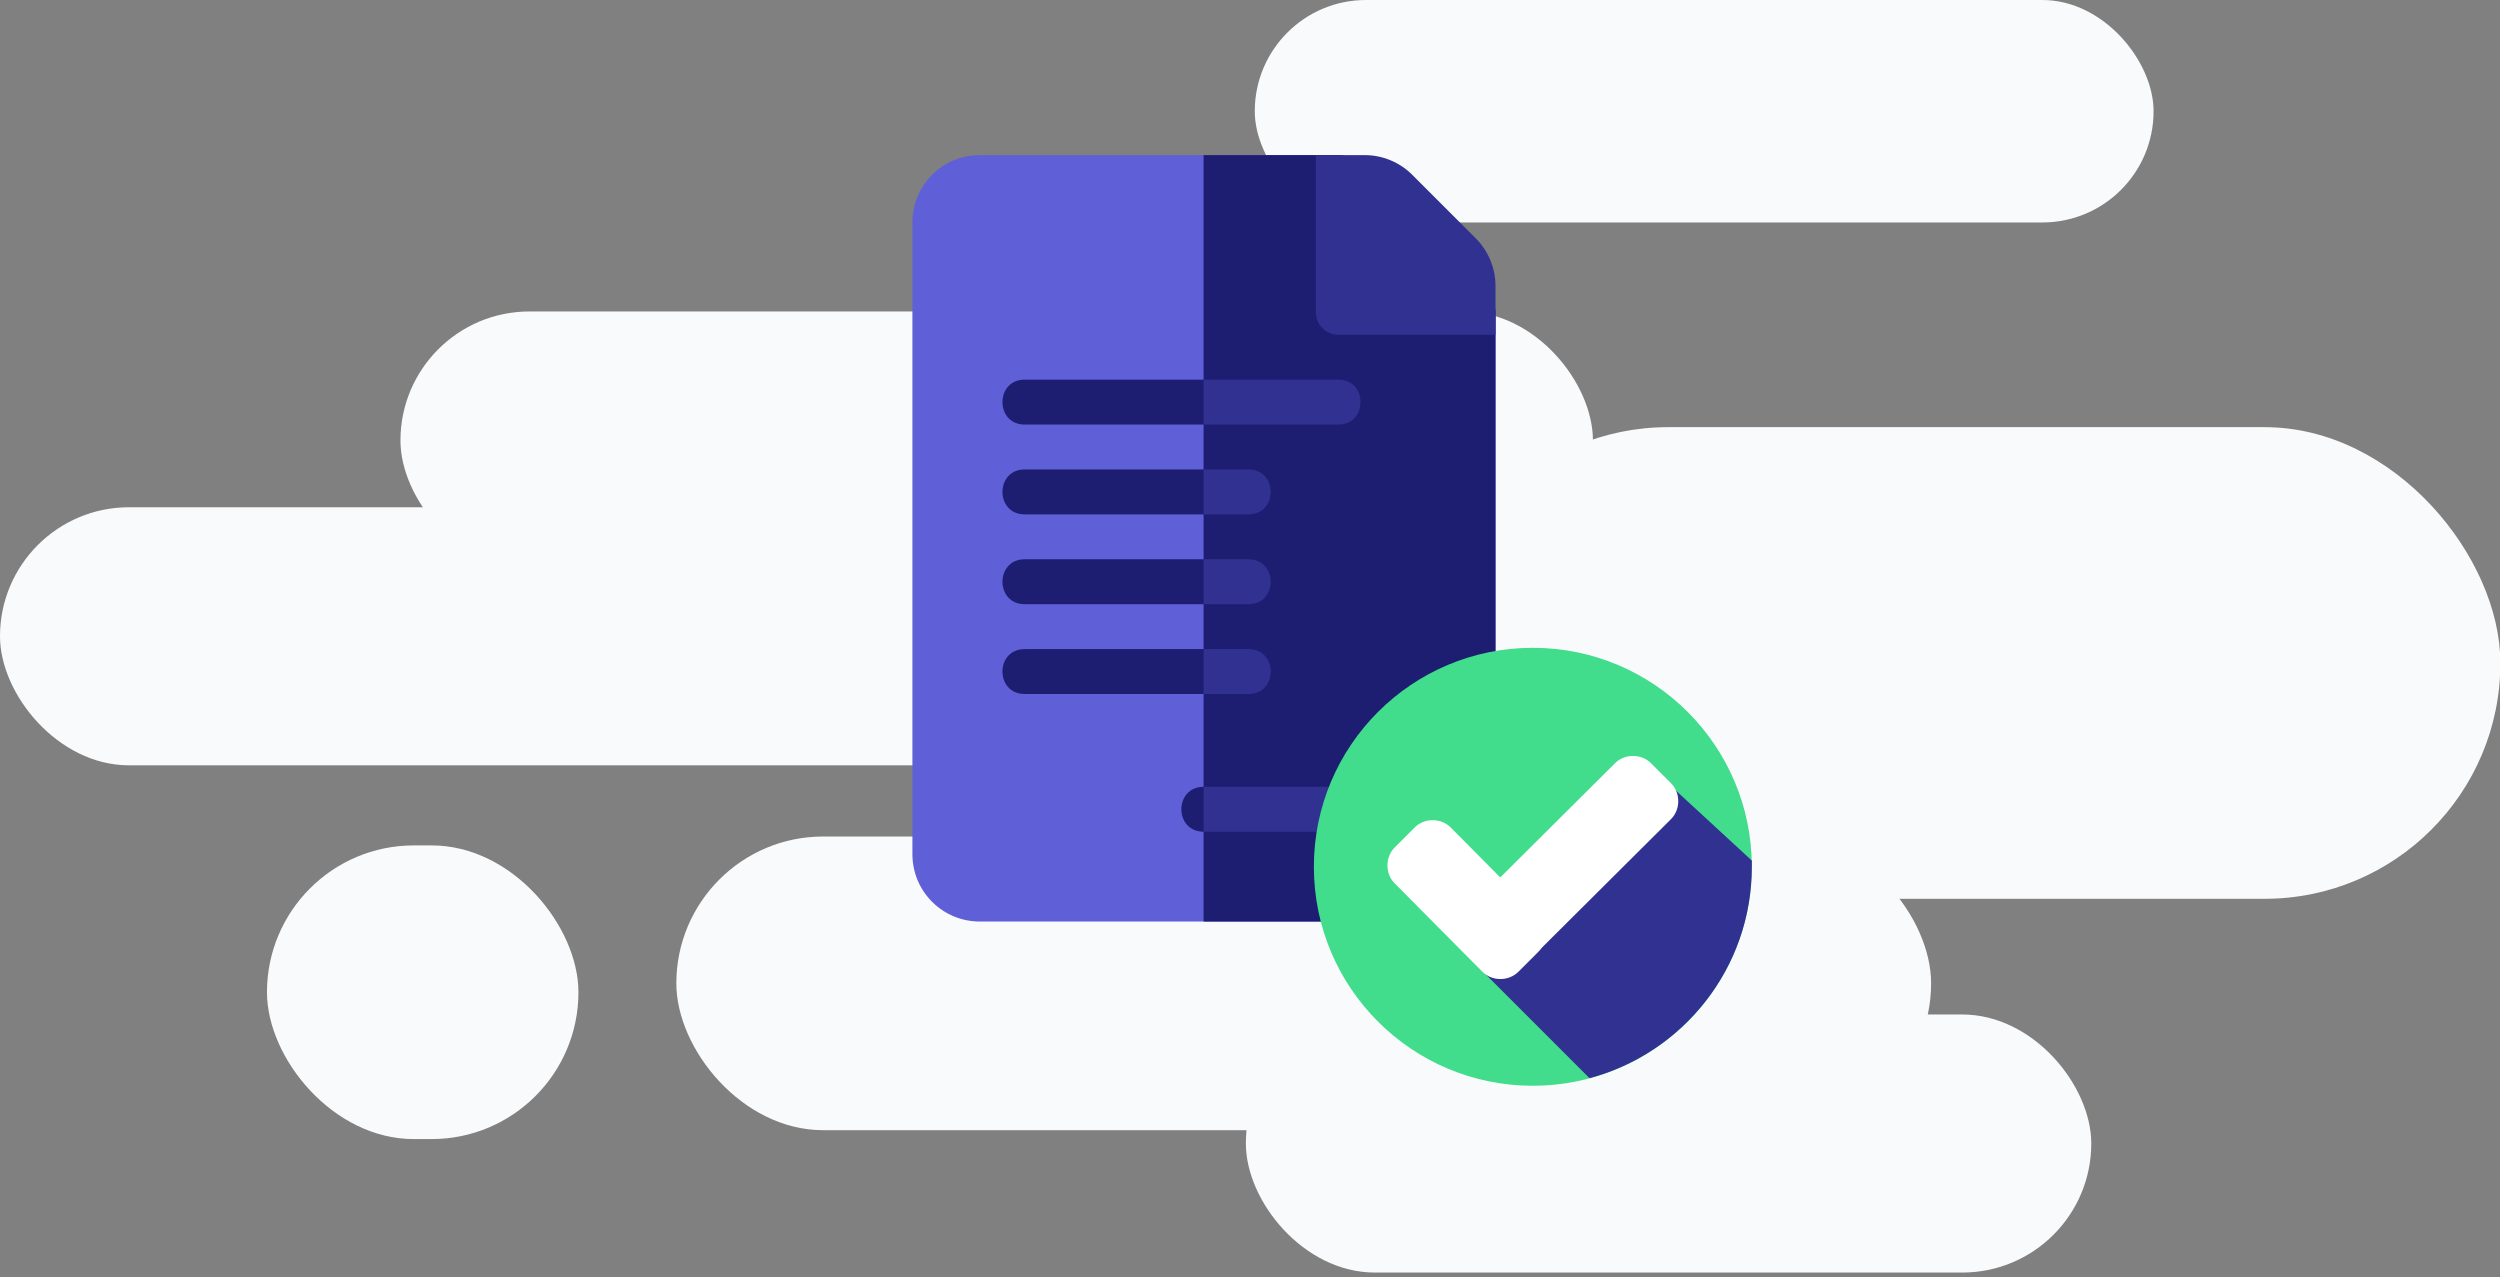 <svg width="274" height="140" viewBox="0 0 274 140" fill="none" xmlns="http://www.w3.org/2000/svg">
<rect x="0" y="0" width="274" height="140" fill="#808080" stroke="none"/>
<g clip-path="url(#clip0)">
<rect y="55.595" width="174.585" height="28.285" rx="14.142" fill="#F9FAFB"/>
<rect x="43.89" y="34.137" width="130.695" height="28.285" rx="14.142" fill="#F9FAFB"/>
<rect x="136.547" y="111.188" width="92.657" height="28.285" rx="14.142" fill="#F9FAFB"/>
<rect x="157" y="46.816" width="117.041" height="51.693" rx="25.846" fill="#F9FAFB"/>
<rect x="137.523" width="98.509" height="24.383" rx="12.192" fill="#F9FAFB"/>
<rect x="29.26" y="92.657" width="34.137" height="32.186" rx="16.093" fill="#F9FAFB"/>
<rect x="74.126" y="91.682" width="137.523" height="32.186" rx="16.093" fill="#F9FAFB"/>
<path d="M161.446 31.766H149.141V19.461C149.141 18.083 148.058 17 146.68 17H107.383C103.297 17 100 20.297 100 24.383V93.617C100 97.702 103.297 101 107.383 101H156.524C160.609 101 163.906 97.702 163.906 93.617V34.227C163.906 32.848 162.824 31.766 161.446 31.766Z" fill="#5F5FD8"/>
<path d="M163.906 34.227V93.617C163.906 97.702 160.609 101 156.524 101H131.914V17H146.68C148.058 17 149.141 18.083 149.141 19.461V31.766H161.446C162.824 31.766 163.906 32.848 163.906 34.227Z" fill="#1D1D72"/>
<path d="M163.906 36.688H146.68C145.32 36.688 144.219 35.587 144.219 34.227V17H149.583C151.515 17 153.409 17.783 154.774 19.151L161.758 26.137C163.123 27.507 163.906 29.396 163.906 31.323V36.688Z" fill="#313192"/>
<path d="M146.68 46.531H112.305C109.057 46.531 109.057 41.609 112.305 41.609H146.68C149.928 41.609 149.928 46.531 146.68 46.531Z" fill="#1D1D72"/>
<path d="M136.836 56.375H112.305C109.057 56.375 109.057 51.453 112.305 51.453H136.836C140.084 51.453 140.084 56.375 136.836 56.375Z" fill="#1D1D72"/>
<path d="M136.836 66.219H112.305C109.057 66.219 109.057 61.297 112.305 61.297H136.836C140.084 61.297 140.084 66.219 136.836 66.219Z" fill="#1D1D72"/>
<path d="M136.836 76.062H112.305C109.057 76.062 109.057 71.141 112.305 71.141H136.836C140.084 71.141 140.084 76.062 136.836 76.062Z" fill="#1D1D72"/>
<path d="M146.68 91.156H131.914C128.666 91.156 128.666 86.234 131.914 86.234H146.68C149.928 86.234 149.928 91.156 146.68 91.156Z" fill="#1D1D72"/>
<path d="M136.836 76.062H131.914V71.141H136.836C140.084 71.141 140.084 76.062 136.836 76.062Z" fill="#313192"/>
<path d="M136.836 66.219H131.914V61.297H136.836C140.084 61.297 140.084 66.219 136.836 66.219Z" fill="#313192"/>
<path d="M136.836 56.375H131.914V51.453H136.836C140.084 51.453 140.084 56.375 136.836 56.375Z" fill="#313192"/>
<path d="M146.68 91.156H131.914V86.234H146.68C149.928 86.234 149.928 91.156 146.68 91.156Z" fill="#313192"/>
<path d="M146.68 46.531H131.914V41.609H146.68C149.928 41.609 149.928 46.531 146.68 46.531Z" fill="#313192"/>
<g clip-path="url(#clip1)">
<path d="M168 119C181.255 119 192 108.255 192 95C192 81.745 181.255 71 168 71C154.745 71 144 81.745 144 95C144 108.255 154.745 119 168 119Z" fill="#41DD8C"/>
<path d="M161.868 105.826L174.208 118.167C184.429 115.442 192 106.129 192 95C192 94.773 192 94.546 192 94.319L182.309 85.385L161.868 105.826Z" fill="#313192"/>
<path d="M168.605 100.375C169.665 101.435 169.665 103.252 168.605 104.312L166.41 106.508C165.35 107.568 163.533 107.568 162.473 106.508L152.858 96.817C151.798 95.757 151.798 93.94 152.858 92.88L155.053 90.685C156.113 89.625 157.93 89.625 158.99 90.685L168.605 100.375Z" fill="white"/>
<path d="M177.009 83.644C178.069 82.584 179.886 82.584 180.946 83.644L183.142 85.839C184.202 86.899 184.202 88.716 183.142 89.776L166.485 106.357C165.425 107.416 163.608 107.416 162.549 106.357L160.353 104.161C159.293 103.101 159.293 101.284 160.353 100.224L177.009 83.644Z" fill="white"/>
</g>
</g>
<defs>
<clipPath id="clip0">
<rect width="274" height="140" fill="white"/>
</clipPath>
<clipPath id="clip1">
<rect width="48" height="48" fill="white" transform="translate(144 71)"/>
</clipPath>
</defs>
</svg>
